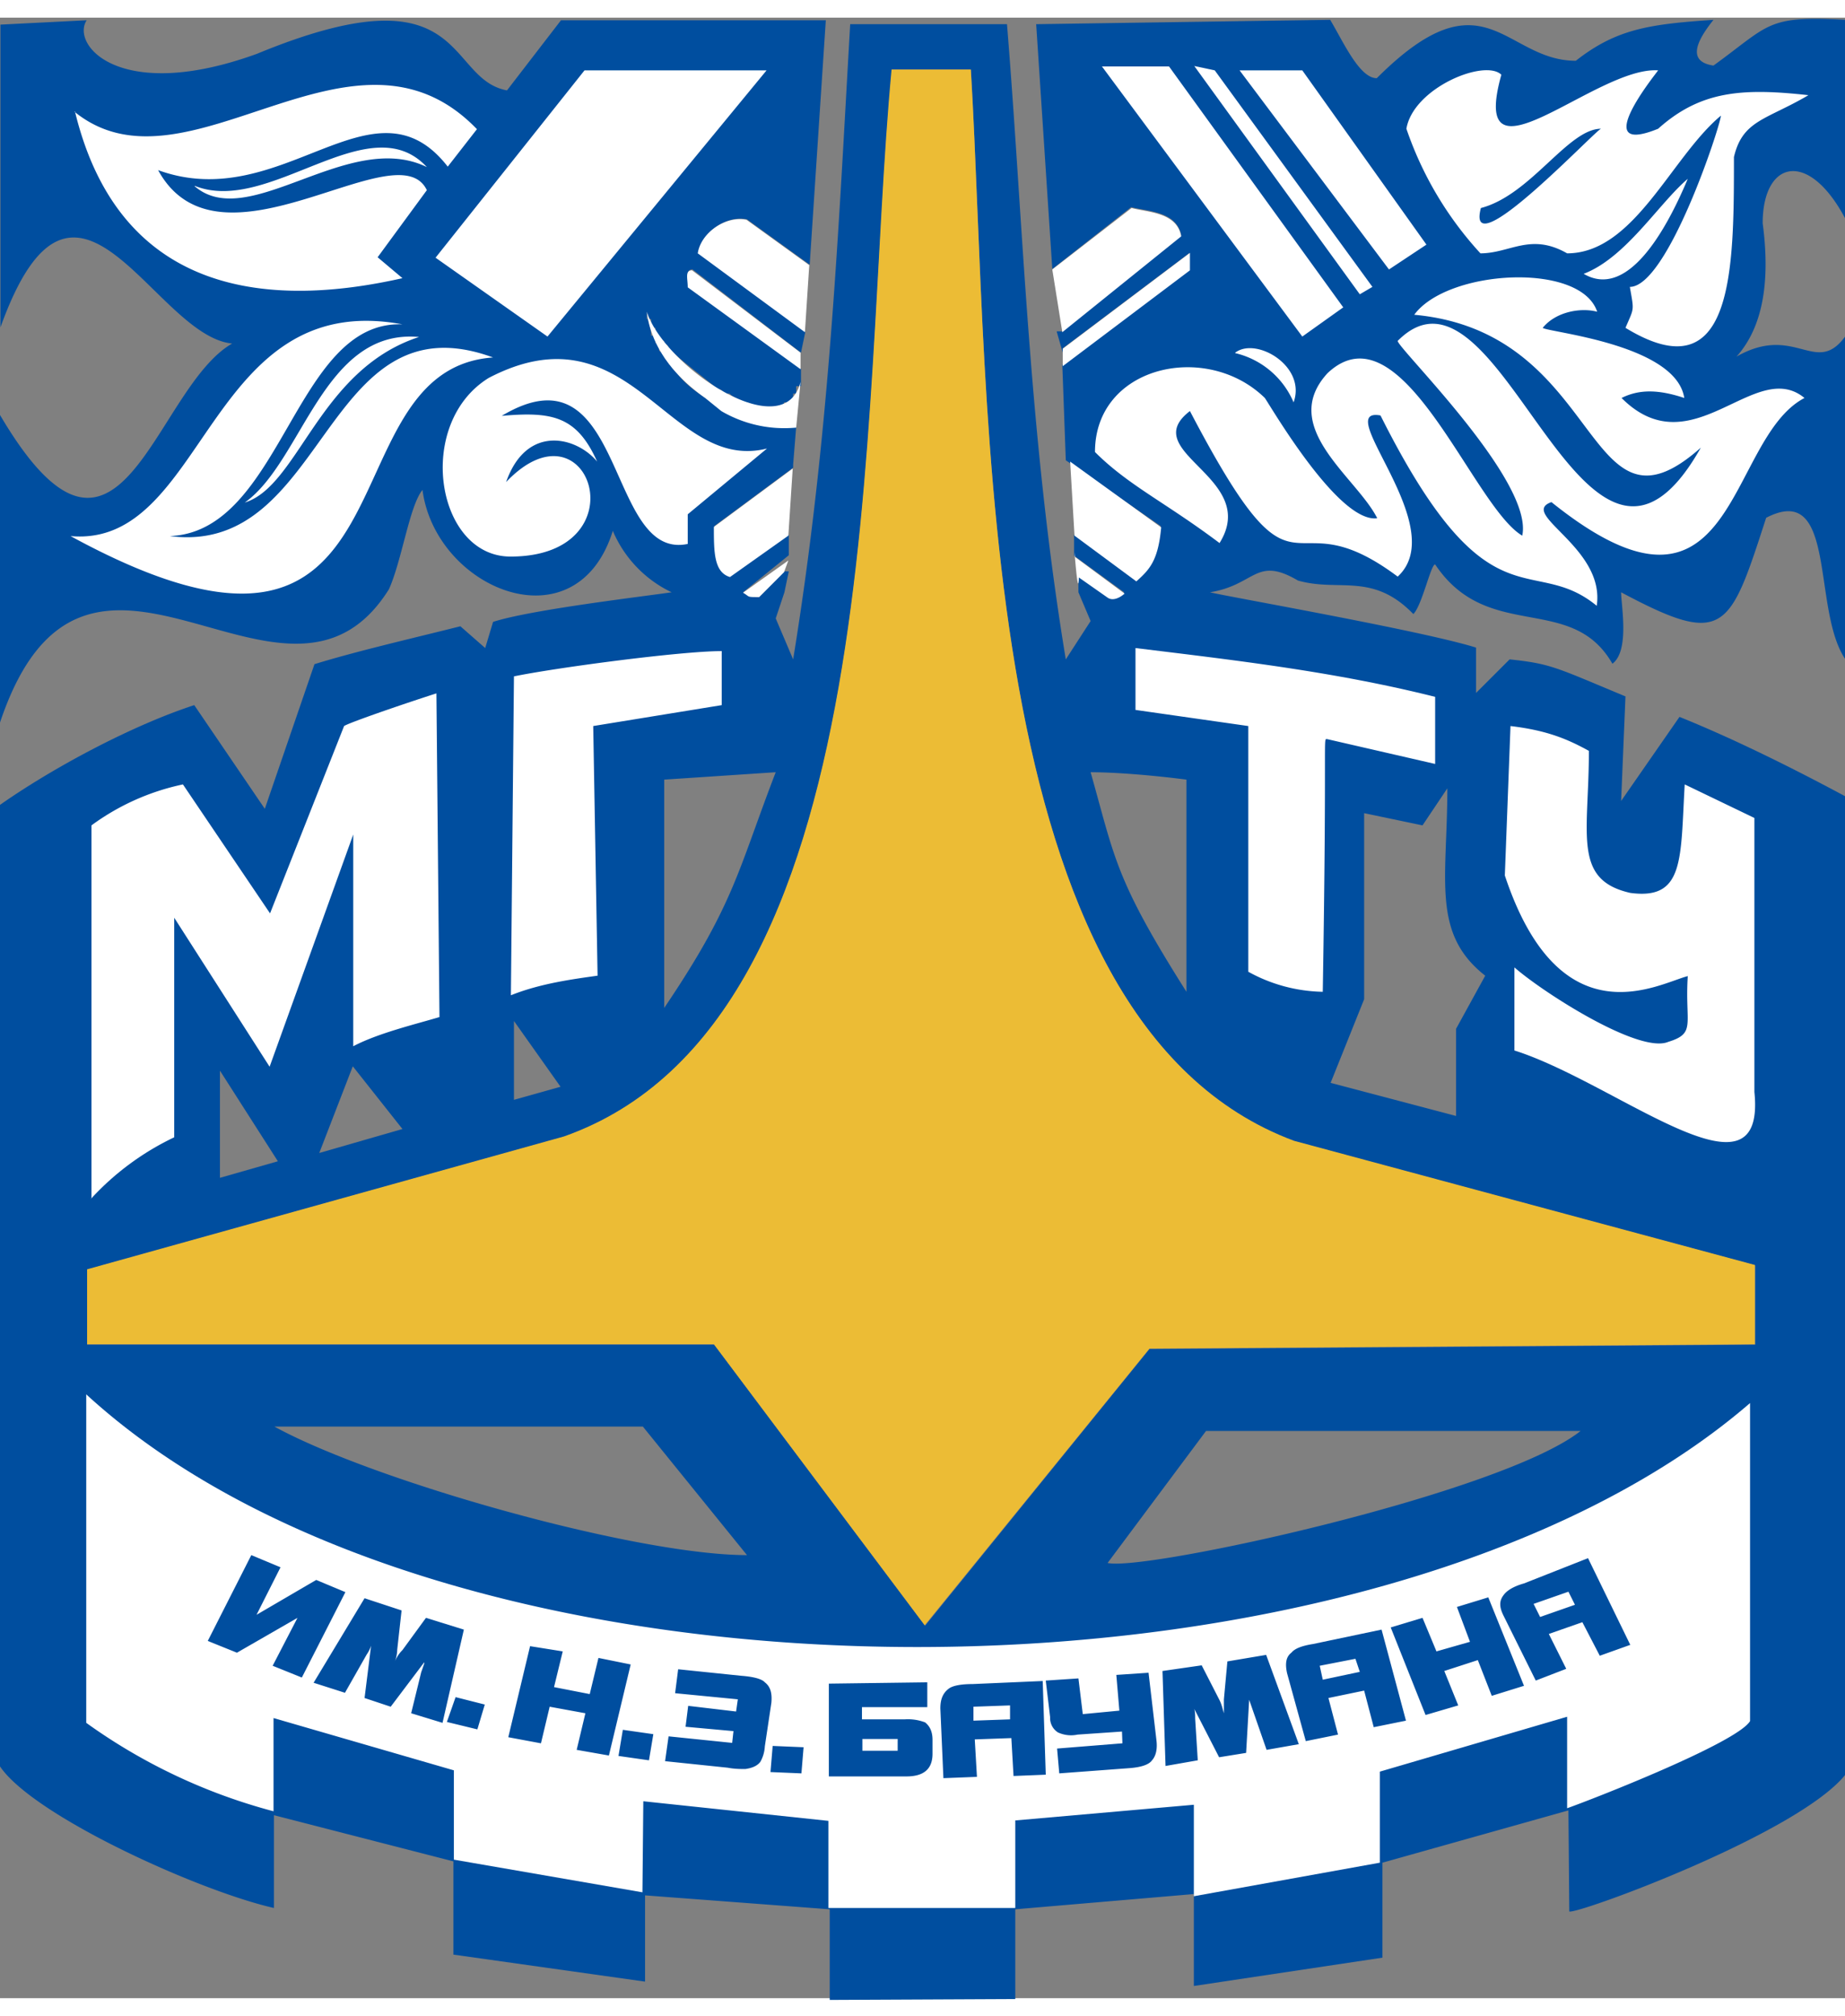 <svg xmlns="http://www.w3.org/2000/svg" width="65" height="71" viewBox="0 0 4.236 4.546"><rect x="0" y="0" width="4.236" height="4.546" fill="#808080" stroke="none"/><g fill-rule="evenodd" stroke-width=".265" clip-rule="evenodd"><path fill="#004e9f" d="M1.905 4.55v-.208l-.424-.032v.198l-.44-.062v-.214l-.412-.106v.213C.457 4.3.077 4.128 0 4.014V1.807c.121-.085.302-.182.446-.229l.162.238.114-.332c.097-.03.228-.06.335-.087l.057.05.018-.06c.086-.028.342-.058.41-.068a.275.275 0 0 1-.135-.141c-.084.268-.407.134-.437-.094-.03.037-.047.161-.077.228-.238.38-.695-.285-.893.306V.912c.275.467.352-.06.533-.164C.353.731.172.234.001.711V.016l.198-.01C.162.063.276.197.59.083c.487-.201.43.057.574.084l.124-.161h.608l-.037.561-.144-.104c-.047-.01-.105.03-.112.077l.246.181-.01.048L1.59.578c-.017 0-.01.02-.01.04l.259.188v.04h-.011v.017h-.007c0 .01 0 .01-.01.02H1.8s0 .01-.01.01h-.048c-.01 0-.02-.01-.029-.01h-.008c-.012-.01-.02-.01-.03-.02h-.01c-.01-.01-.01-.01-.019-.01L1.64.846c-.037-.03-.077-.06-.105-.087 0-.01-.01-.01-.01-.01V.742h-.012v-.01l-.008-.01v-.01h-.01v-.02h-.01V.673c0 .017.01.037.01.057h.01v.017c.008 0 .008.01.008.01 0 .01 0 .01.013.01v.01c0 .007 0 .007.01.007v.012h.007v.008l.01.01c.027.038.067.057.094.078l.01.01c.01.01.03.01.037.017.03.01.05.02.077.02H1.828l-.007.087v.007l-.181.134c0 .057 0 .104.037.114l.134-.094v.047l-.105.085c.018.01.008.01.038.01l.057-.058h.01l-.01.048-.02.06.04.094c.084-.515.104-.991.131-1.458h.36c.038.467.05.943.135 1.458l.057-.088-.028-.066v-.038l.067.048c.018.01.038-.01.038-.01l-.115-.084v-.048l.142.105c.03-.028.05-.048.057-.125l-.218-.151-.008-.219.292-.22V.54L2.44.759v.01L2.426.72h.013l.273-.22c-.01-.055-.075-.055-.115-.065l-.181.142-.037-.562.675-.01c.03.05.067.134.107.134.248-.248.293-.04.457-.04.094-.074.171-.084.316-.094-.03.038-.068.095 0 .105.13-.094.121-.115.303-.105v.457c-.085-.161-.19-.134-.19.01.018.135 0 .239-.06.306.135-.077.182.047.25-.047v.742c-.078-.114-.018-.41-.182-.325-.084.259-.095.298-.333.171 0 .03.02.134-.02.164-.094-.164-.286-.047-.407-.228-.01 0-.03.094-.05.114-.094-.097-.171-.05-.265-.077-.097-.057-.097.01-.202.027.04.01.487.088.611.127v.104l.077-.077c.095.01.105.018.266.085l-.01.24.134-.193c.124.05.259.117.38.182v2.247c-.111.136-.615.32-.633.313l-.002-.232-.427.12v.218l-.433.065v-.211l-.41.035v.206zM1.485.674V.68.674zM.505 2.663v-.246l.133.208zm.228-.057l.077-.199.114.144zm.447-.122v-.181l.107.151zm.345-.735l.256-.017c-.087.226-.095.303-.256.541zm.978-.017c.058 0 .144.007.221.017v.487c-.164-.259-.164-.306-.22-.504zm.552.713l.077-.192v-.427l.134.028.057-.085c0 .209-.037.333.087.43l-.067.122v.2zm-.512 1.102l.226-.303h.86c-.182.144-1.001.323-1.086.303zM.63 3.234h.846l.239.295c-.256 0-.857-.17-1.085-.295zm1.494.457l-.484-.645H.2v-.172l1.095-.305c.753-.266.678-1.667.753-2.449h.181c.047.782 0 2.183.742 2.459l1.059.285v.182l-1.391.01z"/><path fill="#ffffff" d="M1.902 4.34v-.201l-.425-.045-.002.209-.433-.075v-.205l-.414-.12v.214a1.309 1.309 0 0 1-.43-.203V3.16c.85.78 2.963.76 3.82.02v.73c-.03.05-.363.18-.42.2v-.21l-.43.126v.209l-.427.077v-.21l-.41.036v.201h-.429zM2.866 2.19v-.564l-.259-.037v-.142c.229.028.457.054.688.112v.154l-.248-.057c-.01 0 0-.02-.01.58a.366.366 0 0 1-.171-.046zM.171.216c.259.21.639-.256.924.04l-.067.086C.857.122.648.454.363.35.504.608.913.255.98.396L.867.55l.057.048C.628.665.276.645.172.215zm.276.17C.618.455.847.199.98.343.8.255.571.494.447.387zm.81.346L1 .551l.342-.43h.418zM.162 1.19c.312.028.312-.57.762-.486-.248-.01-.276.476-.534.486.362.047.352-.553.742-.41-.4.028-.15.857-.97.41zm.4-.077c.133-.094.18-.4.4-.38-.23.075-.276.342-.4.38zm.61.124c-.171 0-.22-.305-.05-.41.326-.17.413.219.639.162l-.182.151v.068c-.189.04-.141-.465-.427-.294.115-.01.172 0 .219.105-.047-.057-.162-.087-.209.047.191-.201.313.171.01.171zM2.416.578l.023.144.273-.22c-.01-.055-.075-.055-.114-.065zM2.44.76V.8l.292-.22V.54zm.017.259l.01.17.142.105c.03-.027.05-.047.057-.124zm.01.208c.01.124.01.047.01.058l.067.047c.017.01.038-.01.038-.01l-.115-.085zM1.619.873l.037.03a.286.286 0 0 0 .172.038l.01-.105C1.8.987 1.525.8 1.485.675c.01.084.067.151.134.198zm.181.4l.01-.027-.104.074c.017.01.007.01.037.01zm.01-.084l.01-.154-.181.134c0 .057 0 .104.037.115zm.028-.382V.769L1.589.58c-.017 0-.01.019-.01.039zm.01-.085l.01-.154-.144-.104c-.048-.01-.105.03-.112.077zm1.142.01l-.46-.62h.154l.4.553zm.132-.097l-.38-.524.047.01.362.497zm.067-.057L2.846.121h.144l.285.4zm.543.134c.02-.047.02-.037.01-.094.087 0 .209-.373.209-.393-.114.095-.199.316-.353.316-.084-.048-.131 0-.199 0a.806.806 0 0 1-.17-.286c.016-.094.18-.161.218-.124-.077.276.218-.02.36-.01-.007.01-.16.199 0 .134.097-.087.193-.094.345-.077-.097.057-.151.057-.171.142 0 .258 0 .544-.249.392zM3.4.437c.115-.03.2-.182.276-.182-.01 0-.313.323-.276.182zm.236.151c.097-.037.172-.161.239-.218-.055.131-.142.275-.239.218zm-.8.181C2.884.732 3 .8 2.97.883A.194.194 0 0 0 2.836.77zm.333.144c-.114-.02.164.256.04.37-.265-.198-.218.115-.477-.38-.124.095.162.152.068.303-.125-.094-.209-.132-.286-.209 0-.198.256-.255.39-.124.02.03.171.288.258.276-.047-.094-.228-.209-.114-.333.171-.161.333.306.447.373.027-.125-.286-.43-.286-.447.239-.241.427.722.696.245-.269.239-.219-.265-.658-.305.076-.104.382-.122.42-.007-.038-.01-.095 0-.125.037.01.01.306.037.325.161-.06-.02-.104-.02-.144 0 .162.162.306-.094.42 0-.182.095-.154.582-.581.239-.077.027.124.104.104.238-.15-.123-.248.058-.496-.436zm.308 1.458V2.18c.065.057.286.199.353.171.065-.02.038-.04.045-.151-.067.017-.293.151-.42-.231l.013-.343c.084.01.131.03.18.057 0 .191-.038.296.095.326.125.017.115-.078.125-.249l.16.077v.629c.028.275-.315-.02-.55-.095zm-2.304-.127l.007-.732c.097-.02.383-.058.477-.058v.124l-.295.048.01.573c-.057.008-.132.018-.199.045zm-.963.467v-.857a.544.544 0 0 1 .21-.094l.2.296.17-.43c.01-.007.125-.047.212-.075l.007.743c-.057.017-.141.037-.198.067v-.486l-.192.533L.4 2.066v.504a.622.622 0 0 0-.191.141z"/><path fill="#ecbc35" d="M2.123 3.69l-.484-.645H.2v-.172l1.095-.305c.752-.266.678-1.666.752-2.449h.182c.047.783 0 2.183.742 2.459l1.058.285v.182l-1.39.01z"/><path fill="#004e9f" d="M.693 3.81l-.067-.027.057-.11-.139.08-.067-.027.1-.197.067.028-.055.109.137-.08.067.028zm.323.104l-.072-.022.023-.094.007-.02v-.003l-.077.102-.06-.02.015-.12a.076.076 0 0 1-.01.02l-.05.088-.072-.023.117-.194.085.028-.01.09a.083.083 0 0 1-.006.029.077.077 0 0 1 .018-.028l.054-.074.087.027zm.08.015l-.07-.017.02-.057.067.017zm.302.06l-.074-.013.02-.084-.082-.015-.02.084-.075-.014.05-.209.075.012-.02.082.082.016.02-.083.074.015zM1.49 4l-.07-.01.01-.06.07.01zm.266-.032a.081.081 0 0 1-.01.035c-.007.01-.02.015-.035.017-.01 0-.025 0-.04-.003l-.144-.015.008-.057.146.015.003-.027-.11-.01.006-.048.11.013.004-.028-.144-.014.007-.055.145.015c.027.002.047.007.054.015.013.01.017.025.015.047zm.084.062l-.071-.003.005-.06.071.003zm.301-.045c0 .035-.02.052-.06.052h-.178v-.213l.226-.003v.057h-.15v.028h.098a.11.11 0 0 1 .047.007c.01.008.017.02.017.04zm-.08-.007v-.027H1.98v.027zm.34.055l-.074.003-.005-.087-.084.003.005.086-.077.003-.007-.16c0-.02.005-.035.02-.046.01-.007.03-.01.054-.01l.161-.007zm-.082-.127v-.032l-.084.003v.032zm.336.047c.003.023-.002.038-.01.047-.007.01-.025.016-.052.018l-.161.012-.005-.057.15-.012-.001-.027-.102.007a.072.072 0 0 1-.045-.005.039.039 0 0 1-.018-.035l-.01-.084.075-.005.01.082.084-.008-.007-.082.074-.005zm.327.01l-.074.013-.032-.092-.008-.023-.007.122-.062.01-.057-.111c.002.007.002.014.002.022L2.75 4l-.074.013-.007-.218.09-.013.041.08c.005.01.007.02.01.03V3.86l.008-.087.089-.015zm.246-.054l-.074.015-.022-.084-.082.017.022.084-.074.015-.043-.156c-.005-.023-.002-.038.01-.047.008-.01.025-.016.05-.02l.157-.033zm-.106-.112l-.01-.03-.082.016.007.032zm.377.032l-.074.023-.032-.082-.077.025.032.079-.075.022-.08-.201.073-.022.032.077.077-.022-.03-.08.072-.022zm.244-.094l-.07.025-.04-.077-.077.027.04.08-.07.027-.074-.149c-.01-.02-.01-.034 0-.047.007-.01.022-.02.047-.027l.147-.058zm-.127-.092l-.015-.03-.08.028.015.03z"/></g></svg>